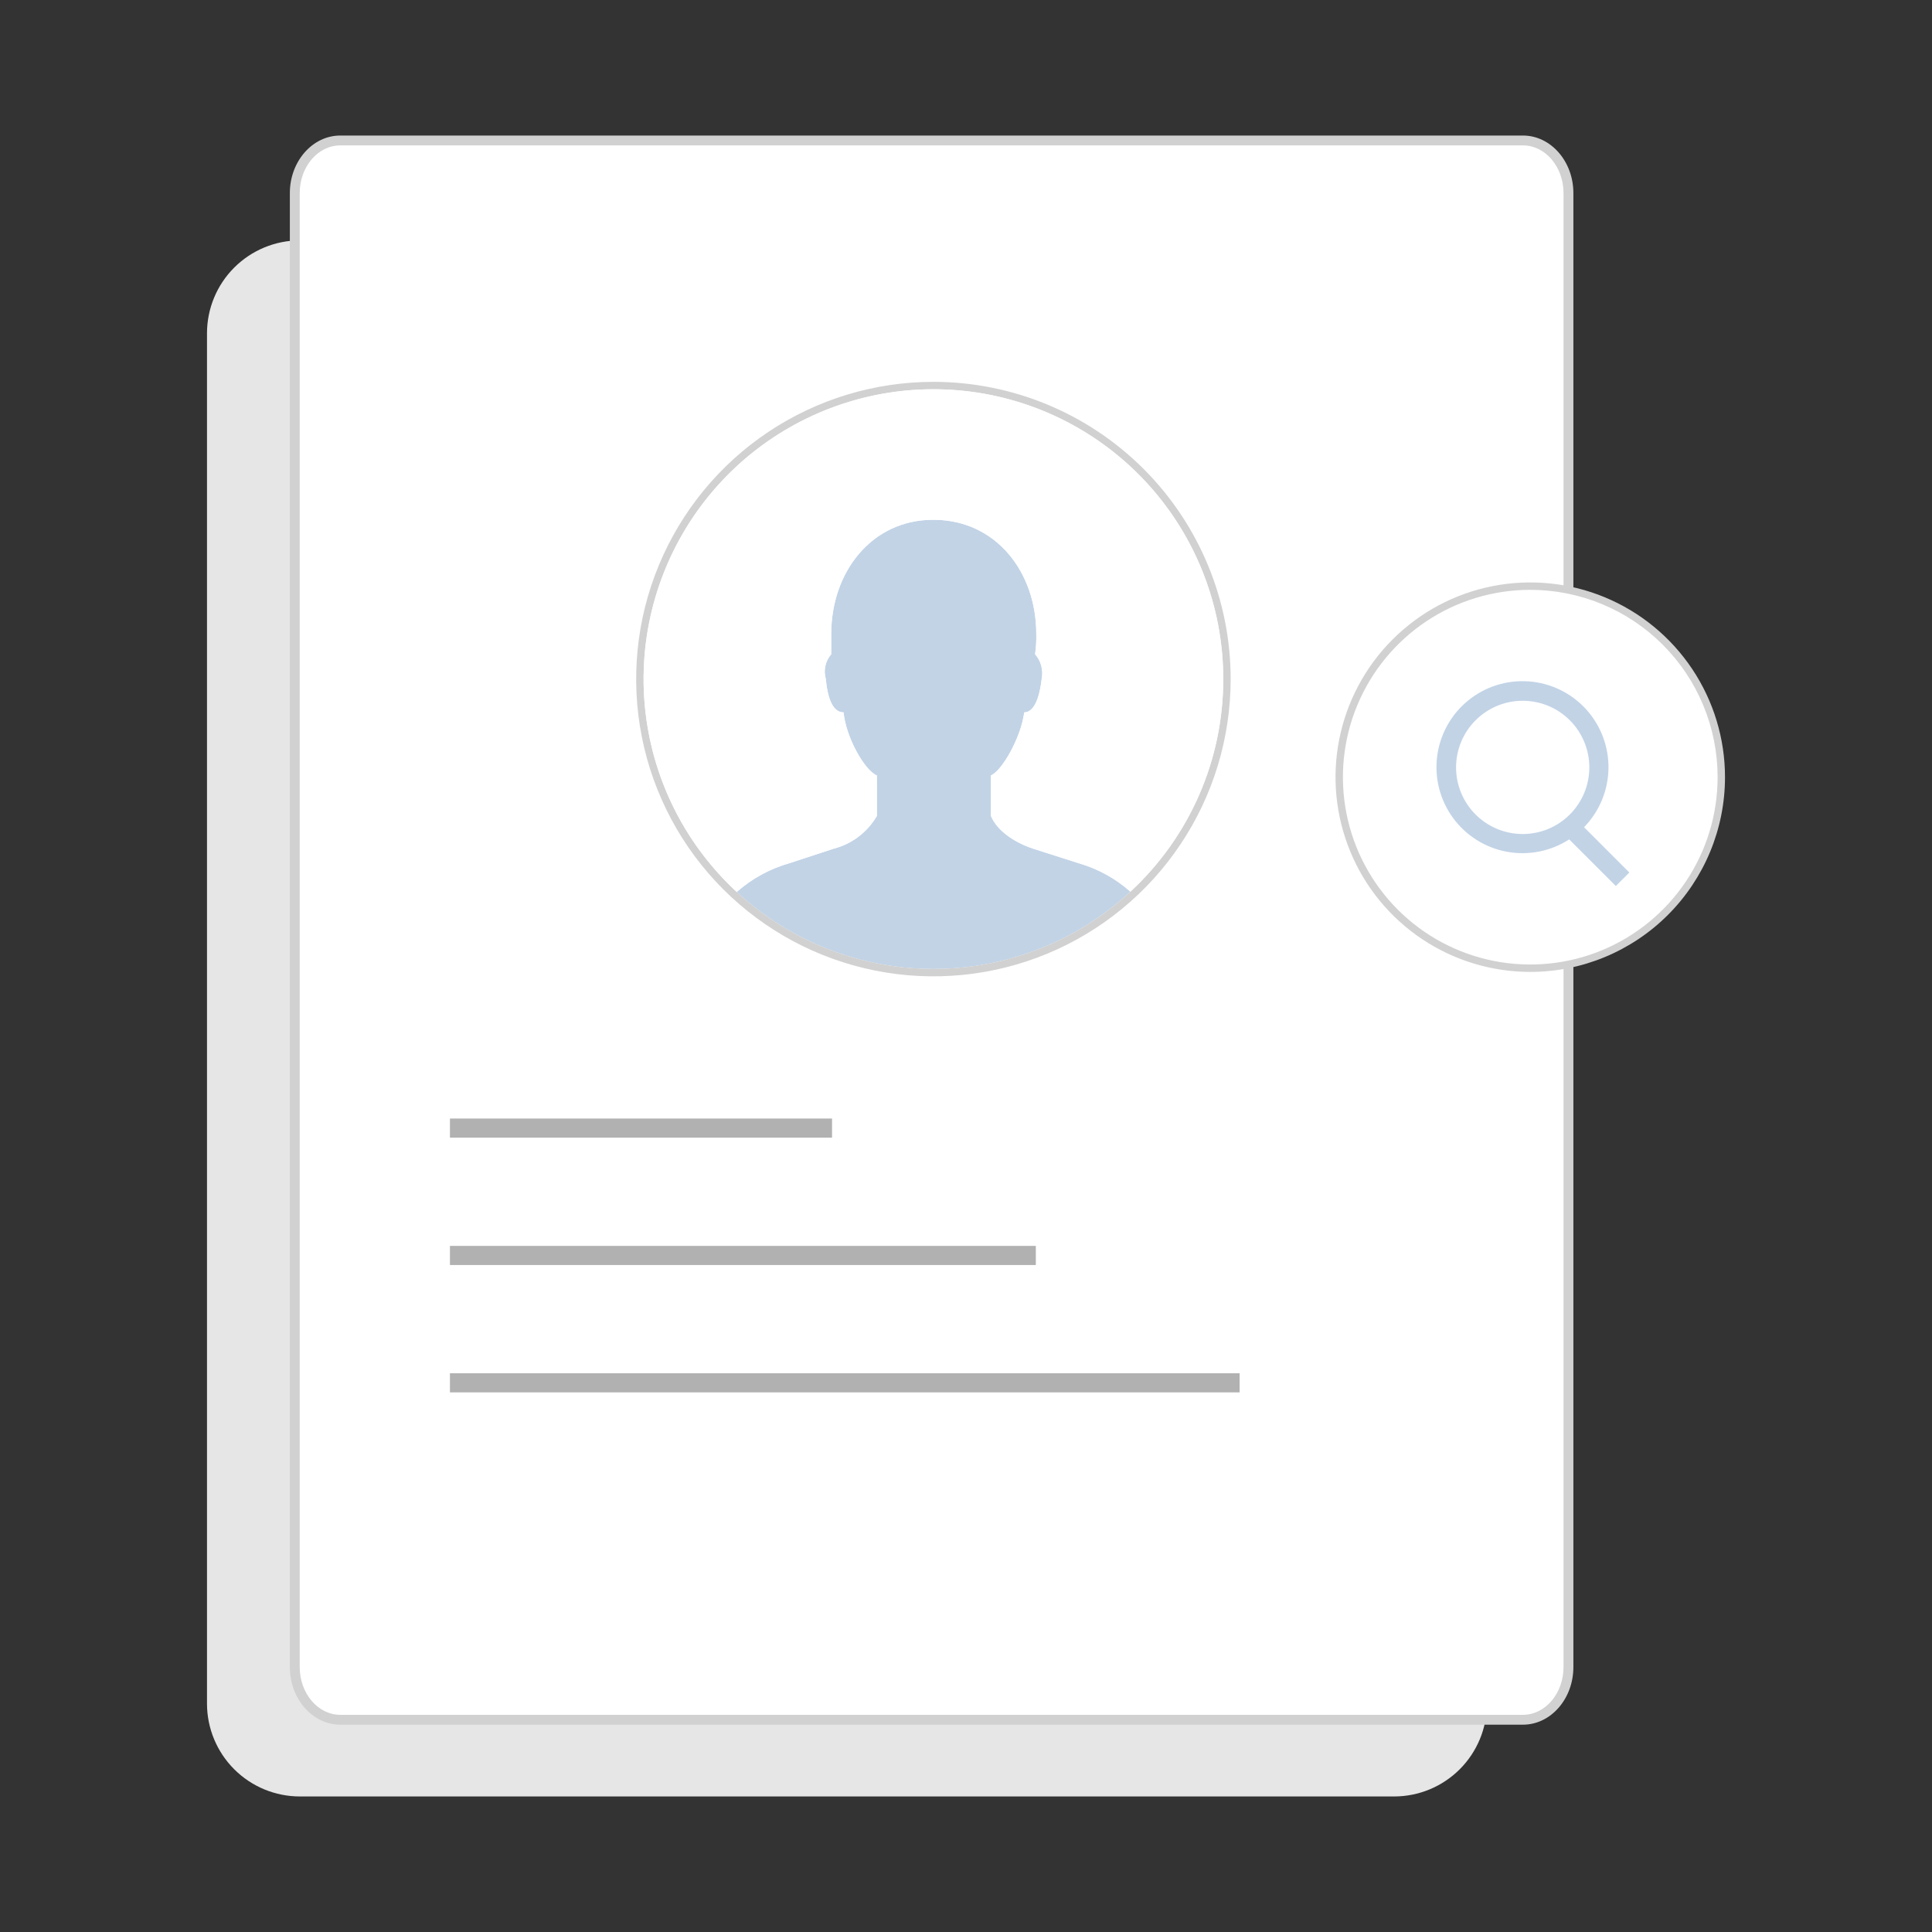 <svg width="192" height="192" viewBox="0 0 192 192" fill="none" xmlns="http://www.w3.org/2000/svg">
<rect x="0" y="0" width="192" height="192" fill="#333333" stroke="none"/>
<path d="M147.771 101.21V169.298C147.772 171.746 146.8 174.094 145.07 175.825C143.339 177.557 140.992 178.53 138.544 178.53H29.804C27.356 178.531 25.009 177.559 23.277 175.829C21.546 174.099 20.572 171.751 20.571 169.304V33.123C20.571 30.675 21.543 28.327 23.273 26.596C25.004 24.864 27.351 23.891 29.799 23.89H84.171V101.21H147.771Z" fill="#E6E6E6"/>
<path d="M155.872 19.187V165.667C155.872 168.552 153.829 170.906 151.348 170.906H33.818C31.325 170.906 29.295 168.552 29.295 165.667V19.187C29.295 16.314 31.337 13.959 33.818 13.959H151.348C153.84 13.959 155.872 16.313 155.872 19.187Z" fill="white"/>
<path d="M151.347 171.397H33.819C31.054 171.397 28.805 168.827 28.805 165.667V19.187C28.805 16.034 31.054 13.469 33.819 13.469H151.347C154.111 13.469 156.361 16.034 156.361 19.187V165.667C156.362 168.827 154.112 171.397 151.347 171.397ZM33.819 14.449C31.594 14.449 29.785 16.575 29.785 19.187V165.667C29.785 168.287 31.594 170.417 33.819 170.417H151.347C153.572 170.417 155.381 168.287 155.381 165.667V19.187C155.381 16.575 153.572 14.449 151.347 14.449H33.819Z" fill="#D1D1D1"/>
<path d="M82.687 111.159H44.715V113.058H82.687V111.159Z" fill="#B1B1B1"/>
<path d="M102.938 123.816H44.715V125.715H102.938V123.816Z" fill="#B1B1B1"/>
<path d="M123.191 136.474H44.715V138.372H123.191V136.474Z" fill="#B1B1B1"/>
<path d="M152.075 96.221C155.83 96.22 159.5 95.107 162.623 93.02C165.745 90.934 168.178 87.969 169.615 84.5C171.052 81.031 171.428 77.213 170.695 73.53C169.963 69.847 168.155 66.465 165.499 63.809C162.844 61.154 159.461 59.346 155.778 58.613C152.095 57.881 148.278 58.257 144.809 59.694C141.34 61.131 138.374 63.564 136.288 66.686C134.202 69.808 133.088 73.479 133.088 77.234C133.088 79.727 133.579 82.196 134.533 84.5C135.488 86.803 136.886 88.897 138.649 90.66C140.412 92.423 142.505 93.821 144.809 94.775C147.112 95.729 149.581 96.221 152.075 96.221Z" fill="white"/>
<path d="M152.075 96.588C148.247 96.587 144.506 95.452 141.323 93.326C138.141 91.199 135.66 88.176 134.196 84.64C132.731 81.104 132.348 77.213 133.095 73.459C133.842 69.704 135.685 66.256 138.392 63.55C141.098 60.843 144.546 59 148.301 58.254C152.055 57.507 155.946 57.89 159.482 59.355C163.018 60.82 166.041 63.3 168.167 66.483C170.294 69.665 171.429 73.407 171.429 77.235C171.428 82.368 169.389 87.29 165.76 90.919C162.13 94.549 157.208 96.588 152.075 96.588ZM152.075 58.617C148.392 58.617 144.793 59.709 141.731 61.755C138.67 63.801 136.284 66.709 134.875 70.111C133.466 73.513 133.097 77.256 133.815 80.868C134.534 84.479 136.307 87.796 138.911 90.4C141.515 93.004 144.832 94.777 148.444 95.495C152.055 96.213 155.799 95.845 159.201 94.436C162.603 93.026 165.51 90.64 167.556 87.578C169.602 84.516 170.694 80.917 170.694 77.235C170.694 74.79 170.212 72.368 169.276 70.11C168.341 67.851 166.969 65.798 165.24 64.069C163.511 62.34 161.459 60.969 159.2 60.034C156.941 59.098 154.52 58.616 152.075 58.617Z" fill="#D1D1D1"/>
<path d="M161.922 86.71L157.421 82.208C158.946 80.644 159.815 78.556 159.848 76.372C159.882 74.188 159.078 72.074 157.602 70.464C156.126 68.854 154.09 67.87 151.911 67.715C149.732 67.559 147.577 68.243 145.887 69.627C144.197 71.011 143.101 72.989 142.823 75.156C142.546 77.323 143.109 79.513 144.396 81.278C145.683 83.042 147.597 84.247 149.745 84.645C151.893 85.043 154.111 84.603 155.945 83.417L160.577 88.05L161.922 86.71ZM144.702 76.26C144.703 74.504 145.401 72.82 146.643 71.579C147.885 70.338 149.569 69.641 151.325 69.641C153.081 69.641 154.765 70.339 156.007 71.581C157.248 72.822 157.946 74.507 157.946 76.262C157.946 78.018 157.248 79.702 156.007 80.944C154.765 82.186 153.081 82.884 151.325 82.884C149.569 82.884 147.885 82.187 146.643 80.946C145.401 79.705 144.703 78.021 144.702 76.265V76.26Z" fill="#C2D3E6"/>
<path d="M112.339 88.613C107.02 93.545 100.035 96.287 92.782 96.293C85.528 96.298 78.54 93.566 73.214 88.642C74.726 87.31 76.516 86.333 78.455 85.782L82.843 84.342C83.741 84.112 84.584 83.705 85.322 83.145C86.061 82.585 86.68 81.882 87.144 81.08V77.063C85.919 76.574 84.068 73.263 83.832 70.794C83.039 70.794 82.304 70.02 82.069 67.483C81.944 67.059 81.927 66.611 82.022 66.18C82.116 65.748 82.317 65.347 82.608 65.014V62.977C82.608 56.894 86.585 51.653 92.747 51.653C99.016 51.653 102.984 56.894 102.984 62.977C103.003 63.658 102.964 64.34 102.866 65.014C103.157 65.349 103.367 65.745 103.481 66.173C103.594 66.6 103.609 67.049 103.522 67.483C103.219 70.02 102.494 70.794 101.788 70.794C101.475 73.263 99.604 76.574 98.477 77.063V81.08C99.065 82.539 100.819 83.734 102.68 84.342L107.186 85.782C109.093 86.33 110.854 87.297 112.339 88.613Z" fill="#C2D3E6"/>
<path d="M92.766 37.948C86.924 37.947 81.213 39.679 76.354 42.924C71.496 46.169 67.709 50.782 65.472 56.179C63.236 61.576 62.65 67.516 63.788 73.246C64.927 78.976 67.74 84.24 71.87 88.372C76.001 92.504 81.264 95.318 86.994 96.459C92.724 97.6 98.663 97.016 104.061 94.781C109.459 92.546 114.073 88.76 117.32 83.903C120.567 79.046 122.3 73.335 122.301 67.493V67.483C122.3 59.65 119.188 52.139 113.649 46.6C108.111 41.062 100.599 37.95 92.766 37.948ZM112.339 88.613C107.485 93.11 101.231 95.799 94.629 96.228C88.026 96.656 81.477 94.799 76.082 90.967C70.688 87.136 66.778 81.564 65.008 75.188C63.238 68.812 63.718 62.022 66.366 55.958C69.013 49.895 73.668 44.927 79.547 41.892C85.427 38.856 92.172 37.937 98.649 39.289C105.126 40.642 110.94 44.183 115.113 49.317C119.286 54.452 121.565 60.866 121.565 67.483C121.566 71.451 120.746 75.375 119.159 79.011C117.571 82.647 115.249 85.916 112.339 88.613Z" fill="#D1D1D1"/>
<path d="M121.566 67.483C121.572 71.451 120.755 75.378 119.167 79.015C117.578 82.652 115.254 85.92 112.339 88.613C110.854 87.296 109.093 86.329 107.186 85.782L102.68 84.342C100.819 83.734 99.065 82.539 98.477 81.08V77.063C99.604 76.573 101.475 73.263 101.788 70.794C102.494 70.794 103.219 70.02 103.522 67.483C103.609 67.049 103.595 66.6 103.481 66.172C103.367 65.744 103.157 65.348 102.866 65.014C102.964 64.34 103.003 63.658 102.983 62.977C102.983 56.894 99.016 51.653 92.747 51.653C86.585 51.653 82.608 56.894 82.608 62.977V65.014C82.318 65.347 82.116 65.748 82.022 66.18C81.928 66.611 81.944 67.059 82.069 67.483C82.304 70.02 83.039 70.794 83.832 70.794C84.068 73.263 85.919 76.573 87.144 77.063V81.08C86.68 81.882 86.061 82.584 85.322 83.144C84.584 83.705 83.741 84.112 82.843 84.342L78.454 85.782C76.516 86.333 74.726 87.31 73.214 88.642C69.7 85.395 67.05 81.323 65.504 76.795C63.958 72.267 63.564 67.426 64.358 62.707C65.152 57.989 67.109 53.543 70.052 49.77C72.995 45.998 76.832 43.018 81.215 41.1C85.599 39.182 90.391 38.386 95.159 38.784C99.927 39.182 104.521 40.761 108.525 43.38C112.53 45.998 115.819 49.573 118.096 53.781C120.373 57.989 121.565 62.698 121.566 67.483Z" fill="white"/>
</svg>
